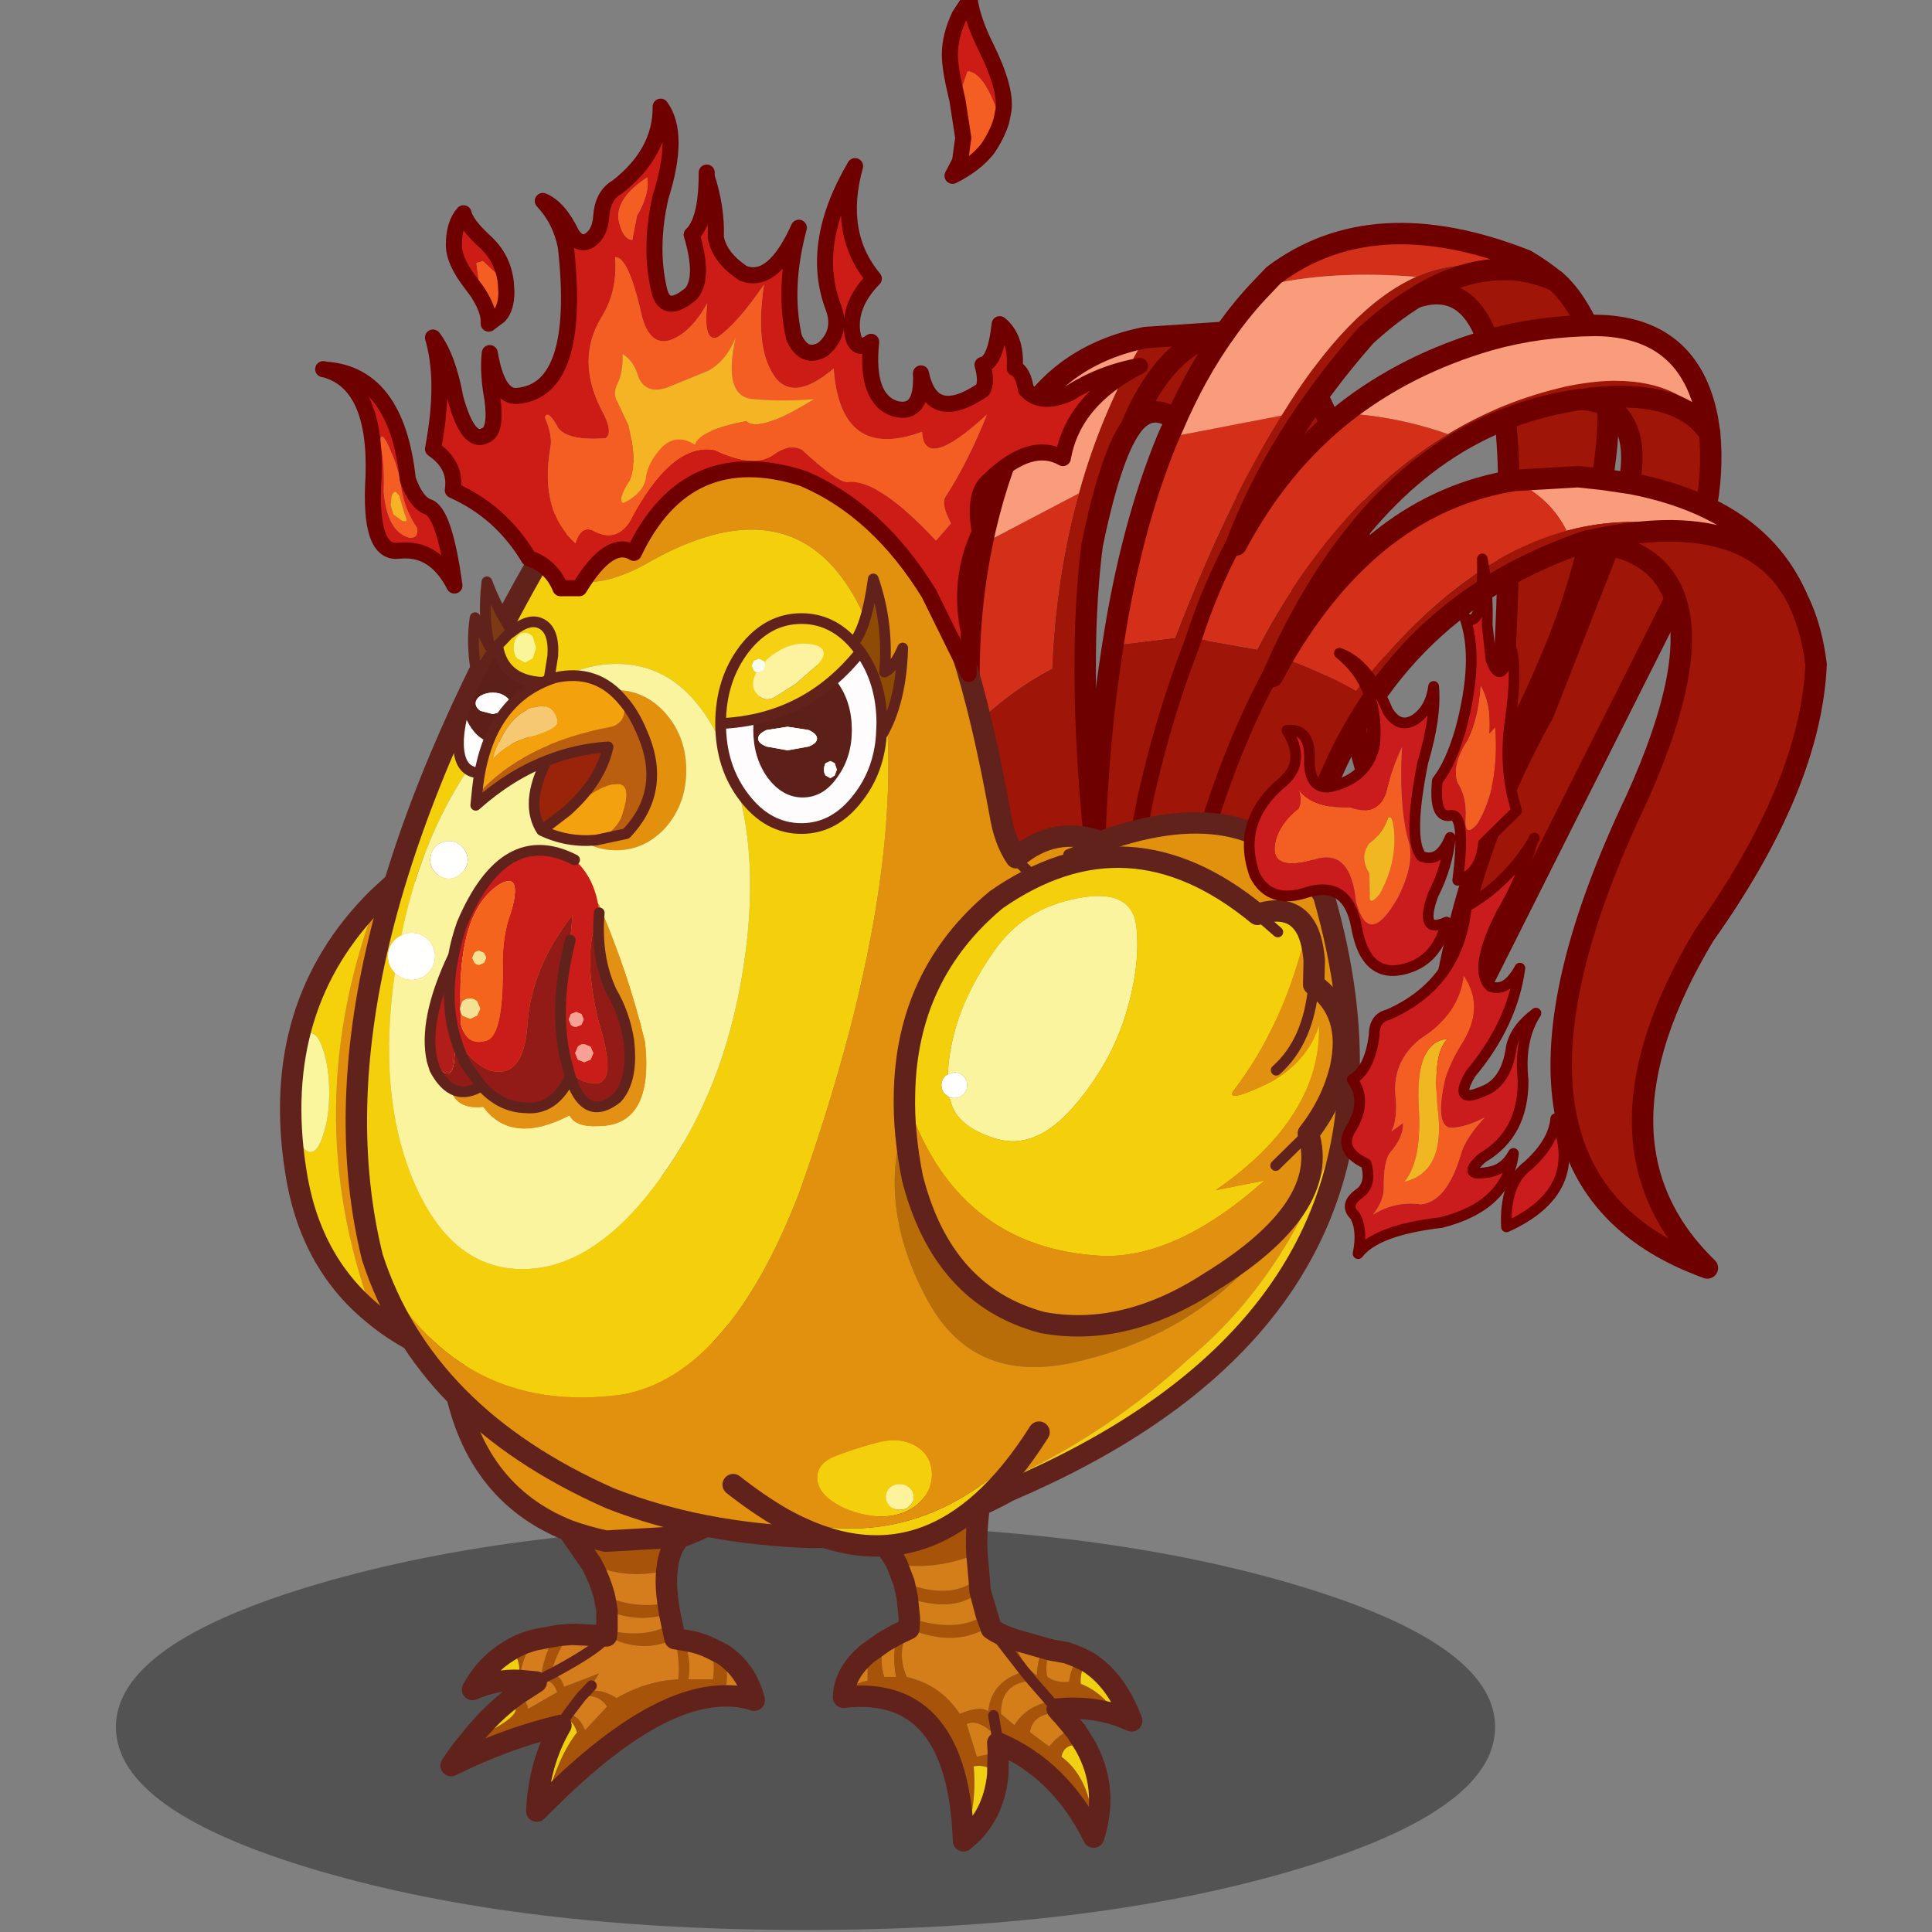 <svg xmlns:ffdec="https://www.free-decompiler.com/flash" xmlns:xlink="http://www.w3.org/1999/xlink" ffdec:objectType="frame" height="90" width="90" xmlns="http://www.w3.org/2000/svg"><rect width="100%" height="100%" fill="#808080" stroke="none"/><use ffdec:characterId="37" height="93.2" transform="translate(0 -3.2)" width="90" xlink:href="#a"/><defs><g id="a" transform="translate(0 3.2)"><use ffdec:characterId="4" height="90" width="90" xlink:href="#b"/><use ffdec:characterId="36" height="175.05" transform="matrix(.532 0 0 .532 5.4 -3.222)" width="153.8" xlink:href="#c"/></g><g id="c" transform="translate(0 6.05)"><use ffdec:characterId="5" height="37.85" transform="matrix(.938 0 0 .938 0 133.5)" width="128.75" xlink:href="#d"/><use ffdec:characterId="6" height="49.1" transform="matrix(.938 0 0 .938 14.362 74.152)" width="37.65" xlink:href="#e"/><use ffdec:characterId="7" height="50.25" transform="matrix(.938 0 0 .938 28.412 112.396)" width="32.65" xlink:href="#f"/><use ffdec:characterId="8" height="48" transform="matrix(.938 0 0 .938 87.912 28.162)" width="25.25" xlink:href="#g"/><use ffdec:characterId="9" height="54.2" transform="matrix(.938 0 0 .938 73.762 28.112)" width="25.95" xlink:href="#h"/><use ffdec:characterId="10" height="49.3" transform="matrix(.938 0 0 .938 112.912 22.662)" width="19.9" xlink:href="#i"/><use ffdec:characterId="11" height="63.05" transform="matrix(.938 0 0 .938 84.762 19.512)" width="45" xlink:href="#j"/><use ffdec:characterId="12" height="65.8" transform="matrix(.938 0 0 .938 114.412 33.812)" width="27.9" xlink:href="#k"/><use ffdec:characterId="13" height="54.35" transform="matrix(.938 0 0 .938 87.962 27.562)" width="56" xlink:href="#l"/><use ffdec:characterId="14" height="70.8" transform="matrix(.938 0 0 .938 125.612 45.562)" width="25.8" xlink:href="#m"/><use ffdec:characterId="15" height="40.1" transform="matrix(.938 0 0 .938 93.812 40.762)" width="57.85" xlink:href="#n"/><use ffdec:characterId="16" height="106.35" transform="matrix(.938 0 0 .938 20.112 35.812)" width="94.7" xlink:href="#o"/><use ffdec:characterId="17" height="24.3" transform="matrix(.938 0 0 .938 52.481 50.231)" width="18" xlink:href="#p"/><use ffdec:characterId="18" height="11.85" transform="matrix(.938 0 0 .938 30 56.531)" width="8.4" xlink:href="#q"/><clipPath id="r" transform="matrix(.938 0 0 .938 30 50.95)"><path d="m1.5 9.35.25-.45q.85-1.7 1.9-2.95.55 3.5 4.75 3.45l-1.05 2.75Q6 15 4.15 16.65q-1.8 1.6-3.05 1-1.2-.6-1.1-3 .15-2.45 1.5-5.3" fill="#fffeff" fill-rule="evenodd"/></clipPath><g clip-path="url(#r)"><use ffdec:characterId="19" height="11.3" transform="matrix(.938 0 0 .938 30.047 54.42)" width="6.7" xlink:href="#s"/></g><use ffdec:characterId="20" height="18.8" transform="matrix(.938 0 0 .938 29.531 50.481)" width="9.8" xlink:href="#t"/><use ffdec:characterId="21" height="16.4" transform="matrix(.938 0 0 .938 31.04 58.7)" width="17.45" xlink:href="#u"/><use ffdec:characterId="22" height="25.05" transform="matrix(.938 0 0 .938 27.031 73.981)" width="19.65" xlink:href="#v"/><use ffdec:characterId="23" height="41.4" transform="matrix(.938 0 0 .938 53.112 123.3)" width="39.2" xlink:href="#w"/><use ffdec:characterId="24" height="45.75" transform="matrix(.938 0 0 .938 68.112 74.112)" width="43" xlink:href="#x"/><use ffdec:characterId="25" height="64.4" transform="matrix(.938 0 0 .938 17.447 -.687)" width="77.75" xlink:href="#y"/><use ffdec:characterId="26" height="65.85" transform="matrix(.938 0 0 .938 98.781 48.481)" width="30.35" xlink:href="#z"/></g><g id="e"><path d="M8.1 2.4 10.7 0q18.5-5.9 23.4 11.85 7.25 37.85-19.35 33.3-4.15-1.55-7.1-4.05Q.6 22.05 8.1 2.4" fill="#e18e0c" fill-rule="evenodd" transform="translate(1 2.45)"/><path d="M8.1 2.4Q.6 22.05 7.65 41.1 1.7 36.2.45 27.65-1.9 12.35 8.1 2.4m-5.05 22q.55-1.6.55-3.9t-.55-3.95q-.5-1.6-1.2-1.6T.6 16.55Q.1 18.2.1 20.5q0 2.3.5 3.9.55 1.65 1.25 1.65t1.2-1.65" fill="#f5d10b" fill-rule="evenodd" transform="translate(1 2.45)"/><path d="M3.05 24.4q-.5 1.65-1.2 1.65T.6 24.4q-.5-1.6-.5-3.9t.5-3.95q.55-1.6 1.25-1.6t1.2 1.6q.55 1.65.55 3.95 0 2.3-.55 3.9" fill="#faf69d" fill-rule="evenodd" transform="translate(1 2.45)"/><path d="M8.65 43.55q2.95 2.5 7.1 4.05 26.6 4.55 19.35-33.3Q30.2-3.45 11.7 2.45l-2.6 2.4Q-.9 14.8 1.45 30.1q1.25 8.55 7.2 13.45z" fill="none" stroke="#61221b" stroke-linecap="round" stroke-linejoin="round" stroke-width="2"/></g><g id="f"><path d="M10.95 14.25Q2.05 10.7.2 0q.2-11.8 20.85-5.7 14.3 4.35 7.25 15.8-3.05 3.55-6.9 4.75l-6.95.4q-1.85-.4-3.5-1" fill="#e18f0f" fill-rule="evenodd" transform="translate(1 8.8)"/><path d="m24.15 25.2 1.2.6q.75 1.95.1 3.9-6.8.1-16.6 9.9 1.15-4.25 2.9-6.5-.4-1.3-1.2-1.15l-.3.5Q5.15 33.65 0 36.2q.8-1.25 1.75-2.35 6.1-2.7 3.5-3.6l.85-.65q.8.15 1.1 1.3l2.7-1.55q-.4-1.25-1.55-1.15v-.05l.5-.25.45-.25-.45.25-.5.25q.45-3.15 1.7-4.1l1.2-.1q-1.15.9-1.95 3.7h.05q.85 0 1.2 1.2l3.25-1.25-.7 1.15-.45.5q1.4-.25 2.8.65 2.75-1.6 5.75-1.75.2-1.55-.3-3.8-3 1.5-6.4-.25l.05-.55q3.65.85 6.05-.6l.3 1.4.9.15q.65 2.15.35 3.65h2.3q.25-1.75-.3-2.95m-18.75.3q1.1-.7 2.5-1.05-1.15 1.1-1.55 3.75.2-2.4-.95-2.7m9.15-3.8-.25-1.35q2.95 1.3 5.95.65l.15 1q-3 .95-5.85-.3m-1.4-4.25-2.2-3.2q1.65.6 3.5 1l6.95-.4q-1.05 1.05-1.25 3.1-3.6.95-7-.5m-.5 11.8-.45.45.45-.45M10.9 31.4l-.35.55.35-.55q1.05.1 1.6 1.5l2.05-2.2q-.7-1.15-2.35-1l-1.3 1.7" fill="#a7530a" fill-rule="evenodd" transform="translate(1 8.8)"/><path d="M25.35 25.8q2.25 1.5 2.95 4.3-1.35-.45-2.85-.4.65-1.95-.1-3.9M6.1 29.6l1.85-1.2-1.6-.15v-.05q.4-2.65 1.55-3.75l2.15-.4q-1.25.95-1.7 4.1v.05l-.4.2.4-.2q1.15-.1 1.55 1.15L7.2 30.9q-.3-1.15-1.1-1.3m5.15-5.65 3.25.15q-.4 1-5.15 3.55 4.75-2.55 5.15-3.55 3.4 1.75 6.4.25.5 2.25.3 3.8-3 .15-5.75 1.75-1.4-.9-2.8-.65l.45-.5.7-1.15-3.25 1.25q-.35-1.2-1.2-1.2H9.3q.8-2.8 1.95-3.7m3.3-.4V21.7q2.85 1.25 5.85.3l.2.95q-2.4 1.45-6.05.6m-.25-3.2q-.4-1.45-1.15-2.9 3.4 1.45 7 .5-.15 1.3.1 3.05-3 .65-5.95-.65m7.5 4.15q1.3.2 2.35.7.55 1.2.3 2.95h-2.3q.3-1.5-.35-3.65m-10.9 6.9 1.3-1.7q1.65-.15 2.35 1l-2.05 2.2q-.55-1.4-1.6-1.5" fill="#d57d1c" fill-rule="evenodd" transform="translate(1 8.8)"/><path d="m8.85 39.6-.85.85q.2-4.45 2.25-8l.3-.5q.8-.15 1.2 1.15-1.75 2.25-2.9 6.5m-7.1-5.75q1.6-2.05 3.5-3.6 2.6.9-3.5 3.6m4.6-5.6q-2.2-.1-4.35.85 1.25-2.3 3.4-3.6 1.15.3.95 2.7v.05" fill="#f0d00c" fill-rule="evenodd" transform="translate(1 8.8)"/><path d="m25.15 34 1.2.6q2.25 1.5 2.95 4.3-1.35-.45-2.85-.4-6.8.1-16.6 9.9l-.85.85q.2-4.45 2.25-8Q6.15 42.45 1 45q.8-1.25 1.75-2.35 1.6-2.05 3.5-3.6l.85-.65 1.85-1.2-1.6-.15q-2.2-.1-4.35.85 1.25-2.3 3.4-3.6 1.1-.7 2.5-1.05l2.15-.4 1.2-.1 3.25.15.05-.55V30.5l-.25-1.35q-.4-1.45-1.15-2.9l-2.2-3.2Q3.05 19.5 1.2 8.8 1.4-3 22.05 3.1q14.3 4.35 7.25 15.8-3.05 3.55-6.9 4.75-1.05 1.05-1.25 3.1-.15 1.3.1 3.05l.15 1 .2.95.3 1.4.9.15q1.3.2 2.35.7m-13.2-10.95q1.65.6 3.5 1l6.95-.4" fill="none" stroke="#61221b" stroke-linecap="round" stroke-linejoin="round" stroke-width="2"/><path d="M8.35 28.15v.05l-.4.2m1.4-.75H9.3l-.45.25-.5.25m3.85 1.55.45-.45.45-.5m-3.75-1.1q4.75-2.55 5.15-3.55m-4.25 8.35.3-.5.35-.55 1.3-1.7" fill="none" stroke="#61221b" stroke-linecap="round" stroke-linejoin="round" transform="translate(1 8.8)"/></g><g id="g"><path d="M0 8.9Q3.35.85 8.85 0q14.1-.9 14.4 46Q16.75 17.65 4.4 8.3q-2.55-2-4.4.6" fill="#9f1508" fill-rule="evenodd" transform="translate(1 1)"/><path d="M1 9.9Q4.35 1.85 9.85 1q14.1-.9 14.4 46Q17.75 18.65 5.4 9.3q-2.55-2-4.4.6z" fill="none" stroke="#6f0000" stroke-linecap="round" stroke-linejoin="round" stroke-width="2"/></g><g id="h"><path d="M10.25 15.1Q12.4 7.3 16.45.55l7.5-.5q-5.5.85-8.85 8.9-1.9 2.7-3.6 10.95-.6 4.65-.65 10.15-.1 7.95.9 17.7l.45 4.15-9.8.3Q.6 44.3.15 37.1q3.65-3.6 7.6-5.65.35-8.65 2.5-16.35" fill="#9f1508" fill-rule="evenodd" transform="translate(1 1)"/><path d="M16.45.55Q12.4 7.3 10.25 15.1L1.2 19.85q1.2-5.95 3.6-11.2 3.75-6.5 11.65-8.1" fill="#f99c7b" fill-rule="evenodd" transform="translate(1 1)"/><path d="M10.25 15.1q-2.15 7.7-2.5 16.35Q3.8 33.5.15 37.1q-.6-9.25 1.05-17.25l9.05-4.75" fill="#d42f19" fill-rule="evenodd" transform="translate(1 1)"/><path d="M1.15 38.1q.45 7.2 2.25 15.1l9.8-.3m-.45-4.15q-1-9.75-.9-17.7.05-5.5.65-10.15 1.7-8.25 3.6-10.95 3.35-8.05 8.85-8.9l-7.5.5q-7.9 1.6-11.65 8.1-2.4 5.25-3.6 11.2-1.65 8-1.05 17.25" fill="none" stroke="#6f0000" stroke-linecap="round" stroke-linejoin="round" stroke-width="2"/></g><g id="i"><path d="M13 1.05q2.15 1.8 3.95 6.4 1.75 4.55.35 12.6t-4 14.6q-2.6 6.5-6.05 12.65 1.45-10.95 1.4-27 0-8.1-1.95-13.65Q4.75 1.05 0 2.6 4.1.05 8 0q2.55-.05 5 1.05" fill="#9f1508" fill-rule="evenodd" transform="translate(1 1)"/><path d="M14 2.05Q11.55.95 9 1q-3.9.05-8 2.6 4.75-1.55 6.7 4.05Q9.65 13.2 9.65 21.3q.05 16.05-1.4 27 3.45-6.15 6.05-12.65 2.6-6.55 4-14.6t-.35-12.6q-1.8-4.6-3.95-6.4z" fill="none" stroke="#6f0000" stroke-linecap="round" stroke-linejoin="round" stroke-width="2"/></g><g id="j"><path d="M38 3.35q-3.9.05-8 2.6-2.3 1.4-4.7 3.6-8.35 9.5-12.1 19.55-2.15 4-3.7 8.75l-.3.85Q6.75 45 5 52.7l-1.6 8.25-2.95.1L0 56.9q.35-10.05 1.7-18.45l5.8-.7q4.9-12.7 9.95-20.75Q23.65 6.9 30 4.05q3.95-1.75 8-.7" fill="#9f1508" fill-rule="evenodd" transform="translate(1 1)"/><path d="M38 3.35q-4.05-1.05-8 .7-8-.65-14.25.85l.95-1q9.3-7 23.55-1.4 1.45.85 2.75 1.9-2.45-1.1-5-1.05M17.45 17Q12.4 25.05 7.5 37.75l-5.8.7q1.7-11.1 5.15-19.4L17.45 17" fill="#d42f19" fill-rule="evenodd" transform="translate(1 1)"/><path d="M30 4.05Q23.65 6.9 17.45 17l-10.6 2.05.45-1q2.1-4.95 4.9-8.85 1.65-2.35 3.55-4.3Q22 3.4 30 4.05" fill="#f99c7b" fill-rule="evenodd" transform="translate(1 1)"/><path d="m1.45 62.05 2.95-.1L6 53.7q1.75-7.7 4.2-14l.3-.85q1.55-4.75 3.7-8.75 3.75-10.05 12.1-19.55 2.4-2.2 4.7-3.6 4.1-2.55 8-2.6 2.55-.05 5 1.05-1.3-1.05-2.75-1.9Q27-2.1 17.7 4.9l-.95 1q-1.9 1.95-3.55 4.3-2.8 3.9-4.9 8.85l-.45 1q-3.45 8.3-5.15 19.4Q1.35 47.85 1 57.9" fill="none" stroke="#6f0000" stroke-linecap="round" stroke-linejoin="round" stroke-width="2"/></g><g id="k"><path d="m14.05.25.65-.1q8.35-.9 11.1 3.25.7 7.35-3.2 15.45L0 63.8q.75-8.35 2.85-16 2.65-9.75 7.45-18.3L17 12.4q3.4-8.8-.7-11.55-.95-.45-2.25-.6" fill="#9f1508" fill-rule="evenodd" transform="translate(1 1)"/><path d="m15.05 1.25.65-.1q8.35-.9 11.1 3.25.7 7.35-3.2 15.45L1 64.8q.75-8.35 2.85-16 2.65-9.75 7.45-18.3L18 13.4q3.4-8.8-.7-11.55-.95-.45-2.25-.6z" fill="none" stroke="#6f0000" stroke-linecap="round" stroke-linejoin="round" stroke-width="2"/></g><g id="l"><path d="M29.55 10.15q5.1-3.1 11.05-4.45 9.1-1.9 13.2 3.05l.2 1.3Q51.25 5.9 42.9 6.8l-.65.1H42q-3.55.5-6.8 1.75-13.1 5-21.2 22.3l-.8 1.8q-3 5.55-5.35 12.7l-1.6 6.7-6.25.2 1.6-8.25q1.75-7.7 4.2-14l.3-.85 5.65 1q7.2-13.75 17.8-20.1" fill="#9f1508" fill-rule="evenodd" transform="translate(1 1)"/><path d="M53.8 8.75Q49.7 3.8 40.6 5.7q-5.95 1.35-11.05 4.45-4.65-1.65-9.7-1.95 5.85-4.6 13.6-6.85Q38.1.05 43.35 0q8.8.1 10.45 8.75" fill="#f99c7b" fill-rule="evenodd" transform="translate(1 1)"/><path d="M19.85 8.2q5.05.3 9.7 1.95-10.6 6.35-17.8 20.1l-5.65-1q1.55-4.75 3.7-8.75 3.95-7.45 10.05-12.3" fill="#d42f19" fill-rule="evenodd" transform="translate(1 1)"/><path d="M54.8 9.75Q53.15 1.1 44.35 1q-5.25.05-9.9 1.35Q26.7 4.6 20.85 9.2q-6.1 4.85-10.05 12.3M1 53.35l6.25-.2 1.6-6.7q2.35-7.15 5.35-12.7l.8-1.8q8.1-17.3 21.2-22.3Q39.45 8.4 43 7.9h.25l.65-.1q8.35-.9 11.1 3.25l-.2-1.3" fill="none" stroke="#6f0000" stroke-linecap="round" stroke-linejoin="round" stroke-width="2"/><path d="m6.1 29.25-.3.85q-2.45 6.3-4.2 14L0 52.35m6.1-23.1q1.55-4.75 3.7-8.75" fill="none" stroke="#6f0000" stroke-linecap="round" stroke-linejoin="round" transform="translate(1 1)"/></g><g id="m"><path d="M16.55 1.15q3.55 1.5 5.4 4.95l.4.85q1.05 2.35 1.45 5.5-.5 11.3-10.45 25.3-11.65 19.45.3 31.05Q-9.8 60.35 7.05 25q5.7-12.65 3.6-18.65-1.2-3.5-5-4.75L2.75 1V.9Q10.4-.8 15.3.7l1.25.45" fill="#9f1508" fill-rule="evenodd" transform="translate(1 1)"/><path d="M17.55 2.15q3.55 1.5 5.4 4.95l.4.85q1.05 2.35 1.45 5.5-.5 11.3-10.45 25.3-11.65 19.45.3 31.05Q-8.8 61.35 8.05 26q5.7-12.65 3.6-18.65-1.2-3.5-5-4.75L3.75 2v-.1Q11.4.2 16.3 1.7" fill="none" stroke="#6f0000" stroke-linecap="round" stroke-linejoin="round" stroke-width="2"/></g><g id="n"><path d="m29.5.4 6-.35 2.3.25 2.7.4q4.1.8 7.25 2.35 5.7 2.8 8.1 8.15-1.85-3.45-5.4-4.95L49.2 5.8q-7.6-2.65-14.8-.7-1.45-3-4.9-4.7" fill="#f99c7b" fill-rule="evenodd" transform="translate(1 1)"/><path d="M49.2 5.8q-4.9-1.5-12.55.2l-.35.05Q32.65 7.3 29.45 9q-8.1 4.35-13.2 11.9-4.8 7.05-7 16.9L0 38.1l1.6-6.7q2.35-7.15 5.35-12.7l.95-1.75q3.35 1.15 6.85 3.1Q24.15 7.9 34.4 5.1q7.2-1.95 14.8.7" fill="#9f1508" fill-rule="evenodd" transform="translate(1 1)"/><path d="M7.9 16.95Q16.35 2.5 29.5.4q3.45 1.7 4.9 4.7-10.25 2.8-19.65 14.95-3.5-1.95-6.85-3.1" fill="#d42f19" fill-rule="evenodd" transform="translate(1 1)"/><path d="m30.5 1.4 6-.35 2.3.25 2.7.4q4.1.8 7.25 2.35 5.7 2.8 8.1 8.15-1.85-3.45-5.4-4.95L50.2 6.8q-4.9-1.5-12.55.2l-.35.05Q33.65 8.3 30.45 10q-8.1 4.35-13.2 11.9-4.8 7.05-7 16.9L1 39.1m6.95-19.4.95-1.75Q17.35 3.5 30.5 1.4" fill="none" stroke="#6f0000" stroke-linecap="round" stroke-linejoin="round" stroke-width="2"/><path d="m0 38.1 1.6-6.7q2.35-7.15 5.35-12.7" fill="none" stroke="#6f0000" stroke-linecap="round" stroke-linejoin="round" transform="translate(1 1)"/></g><g id="o"><path d="M24.25 25.25q2.7 0 4.65 2.2 1.9 2.2 1.9 5.3 0 3.1-1.9 5.3-1.95 2.15-4.65 2.15t-4.65-2.15q-1.95-2.2-1.95-5.3 0-3.1 1.95-5.3 1.95-2.2 4.65-2.2" fill="#e3900c" fill-rule="evenodd" transform="translate(1 1)"/><path d="M17.05 13.1q3.7 4.1 10.55.05 15.45-8.55 21 8.25 4.05 18.95-7.25 50.75Q34.8 89.15 24.9 91 9.15 93.2 1.5 78.2q-6.55-26.45 15.55-65.1M3.6 51.65Q1.95 62.95 5.3 71q3.5 8.3 10.2 8.3 6.7 0 12.75-8.3 6.1-8.25 7.9-19.95 1.8-11.7-1.7-19.95Q31 22.8 24.3 22.8t-12.8 8.3q-5.3 7.2-7.3 17.05-.35.15-.6.4-.65.65-.65 1.55t.65 1.55" fill="#f4d00c" fill-rule="evenodd" transform="translate(1 1)"/><path d="M61.6 40.9q2.65 3.9 9.5 2.5-6.85 1.4-9.5-2.5 3.55-3.05 7.9-1.5 14.5-5.2 20.8 5 2.95 10.2 2.25 18.9-4.25 15.5-14.8 24.35Q63 101.2 42.5 104.35q-10.4-.35-18.8-3.65Q6.3 93 1.5 78.2q7.65 15 23.4 12.8 9.9-1.85 16.45-18.85 11.3-31.8 7.25-50.75-5.55-16.8-21-8.25-6.85 4.05-10.55-.05l1.65-2.9q15.5-21.4 33.6 2.2 4.55 6.35 7.8 24.4.4 2.5 1.5 4.1m4.9-.3 3-1.2-3 1.2m2.45 8.1q-7.05 1.8-11.9 6.65-4.9 4.8-6.4 12.05-1.5 7.25 2.75 14.95 4.25 7.65 13.4 5.7 9.15-2 15.2-7.7 6.05-5.7 6.65-14.25.55-8.6-6.05-13.9-6.6-5.3-13.65-3.5" fill="#e2910e" fill-rule="evenodd" transform="translate(1 1)"/><path d="M4.2 48.15q2-9.85 7.3-17.05 6.1-8.3 12.8-8.3 6.7 0 10.15 8.3 3.5 8.25 1.7 19.95T28.25 71q-6.05 8.3-12.75 8.3T5.3 71q-3.35-8.05-1.7-19.35.65.65 1.55.65t1.55-.65q.65-.65.65-1.55t-.65-1.55q-.65-.65-1.55-.65-.55 0-.95.25m20.05-22.9q-2.7 0-4.65 2.2-1.95 2.2-1.95 5.3 0 3.1 1.95 5.3 1.95 2.15 4.65 2.15t4.65-2.15q1.9-2.2 1.9-5.3 0-3.1-1.9-5.3-1.95-2.2-4.65-2.2m-14.4 14.6q-.5-.5-1.2-.5t-1.25.5q-.5.55-.5 1.25t.5 1.2q.55.55 1.25.55t1.2-.55q.55-.5.55-1.2t-.55-1.25m17.1 18.25q-1.55-6.45-4.3-12.8-8.1-9.5-13.9 16.95.45 2.2 3.1 1.9 2.65 3.6 8.05.8.55 1.1 2.65 1 5.25 0 4.4-7.85" fill="#faf49e" fill-rule="evenodd" transform="translate(1 1)"/><path d="M26.95 58.1q.85 7.85-4.4 7.85-2.1.1-2.65-1-5.4 2.8-8.05-.8-2.65.3-3.1-1.9 5.8-26.45 13.9-16.95 2.75 6.35 4.3 12.8" fill="#e39114" fill-rule="evenodd" transform="translate(1 1)"/><path d="M3.6 51.65q-.65-.65-.65-1.55t.65-1.55q.25-.25.6-.4.4-.25.95-.25.9 0 1.55.65t.65 1.55q0 .9-.65 1.55t-1.55.65q-.9 0-1.55-.65m6.25-11.8q.55.55.55 1.25t-.55 1.2q-.5.55-1.2.55T7.4 42.3q-.5-.5-.5-1.2t.5-1.25q.55-.5 1.25-.5t1.2.5" fill="#fffffd" fill-rule="evenodd" transform="translate(1 1)"/><path d="M42.5 104.35q20.5-3.15 35.25-16.7Q88.3 78.8 92.55 63.3q-1.9 24-31.65 36.7-7.6 4.3-18.4 4.35" fill="#f5cf12" fill-rule="evenodd" transform="translate(1 1)"/><path d="M68.95 48.7Q76 46.9 82.6 52.2q6.6 5.3 6.05 13.9-.6 8.55-6.65 14.25-6.05 5.7-15.2 7.7-9.15 1.95-13.4-5.7-4.25-7.7-2.75-14.95 1.5-7.25 6.4-12.05 4.85-4.85 11.9-6.65" fill="#b86d08" fill-rule="evenodd" transform="translate(1 1)"/><path d="M62.6 41.9q-1.1-1.6-1.5-4.1-3.25-18.05-7.8-24.4-18.1-23.6-33.6-2.2l-1.65 2.9Q-4.05 52.75 2.5 79.2 7.3 94 24.7 101.7q8.4 3.3 18.8 3.65 10.8-.05 18.4-4.35 29.75-12.7 31.65-36.7.7-8.7-2.25-18.9-6.3-10.2-20.8-5-4.35-1.55-7.9 1.5" fill="none" stroke="#61221b" stroke-linecap="round" stroke-linejoin="round" stroke-width="2"/><path d="M71.1 43.4q-6.85 1.4-9.5-2.5m7.9-1.5-3 1.2" fill="none" stroke="#61221b" stroke-linecap="round" stroke-linejoin="round" transform="translate(1 1)"/></g><g id="p"><path d="M15 14.65q-.25 3.3-2.15 5.75-2.2 2.9-5.3 2.9-3.15 0-5.35-2.9Q0 17.55 0 13.5q8-.35 13.05-6.7 2 2.8 2 6.7L15 14.65" fill="#fefcfd" fill-rule="evenodd" transform="translate(.5 .5)"/><path d="M12.25 14.1q0 2.55-1.35 4.4-1.3 1.9-3.25 1.9-1.9 0-3.3-1.9-1.3-1.85-1.3-4.4 0-2.6 1.3-4.45 1.4-1.85 3.3-1.85 1.95 0 3.25 1.85 1.35 1.85 1.35 4.45M8.2 15.65q.8-.3.8-.75t-.8-.8l-1.95-.3-1.95.3q-.8.35-.8.8 0 .45.8.75l1.95.35 1.95-.35M10.25 17l-.45.2q-.15.25-.15.6t.15.55l.45.25.4-.25.2-.55-.2-.6-.4-.2" fill="#5c2018" fill-rule="evenodd" transform="translate(.5 .5)"/><path d="m10.25 17 .4.2.2.6-.2.55-.4.25-.45-.25q-.15-.2-.15-.55 0-.35.15-.6l.45-.2M8.2 15.65 6.25 16l-1.95-.35q-.8-.3-.8-.75t.8-.8l1.95-.3 1.95.3q.8.35.8.8 0 .45-.8.75" fill="#fffefc" fill-rule="evenodd" transform="translate(.5 .5)"/><path d="m13.05 6.8-.2-.25L12.4 6q1.25-1.55 1.85-6 1.45 4.2 1.05 8.7.95-.5 1.7-2.25-.15 5.1-2 8.2l.05-1.15q0-3.9-2-6.7" fill="#8e4b05" fill-rule="evenodd" transform="translate(.5 .5)"/><path d="m12.4 6 .45.55.2.25Q8 13.15 0 13.5q0-4.05 2.2-6.95Q4.4 3.7 7.55 3.7q2.8 0 4.85 2.3M4.1 7.75l-.1-.1-.45-.2-.45.2-.2.45.2.45.25.2-.05.05q-.6 1.2.1 1.95.65.75 1.55.35L7 9.8l2-1.75q.85-.9.55-1.4-.3-.55-1.6-.6-1.3-.1-2.65.75-.7.4-1.2.95" fill="#f6d013" fill-rule="evenodd" transform="translate(.5 .5)"/><path d="m3.35 8.75-.25-.2-.2-.45.2-.45.45-.2.45.2.1.1.1.35-.2.45-.45.2h-.2" fill="#f7fdef" fill-rule="evenodd" transform="translate(.5 .5)"/><path d="M4.1 7.75q.5-.55 1.2-.95 1.35-.85 2.65-.75 1.3.05 1.6.6.3.5-.55 1.4L7 9.8l-2.05 1.3q-.9.4-1.55-.35-.7-.75-.1-1.95l.05-.05h.2l.45-.2.2-.45-.1-.35" fill="#fdf39e" fill-rule="evenodd" transform="translate(.5 .5)"/><path d="m12.4 6 .45.55.2.25q2 2.8 2 6.7L15 14.65q1.85-3.1 2-8.2-.75 1.75-1.7 2.25.4-4.5-1.05-8.7-.6 4.45-1.85 6-2.05-2.3-4.85-2.3-3.15 0-5.35 2.85Q0 9.45 0 13.5q8-.35 13.05-6.7M15 14.65q-.25 3.3-2.15 5.75-2.2 2.9-5.3 2.9-3.15 0-5.35-2.9Q0 17.55 0 13.5" fill="none" stroke="#61221b" stroke-linecap="round" stroke-linejoin="round" transform="translate(.5 .5)"/></g><g id="s" fill-rule="evenodd"><path d="M3.4 15Q2 15 1 13.35q-.95-1.65-.95-4t.95-4Q2 3.7 3.4 3.7t2.35 1.65q1 1.65 1 4t-1 4Q4.8 15 3.4 15m.9-2.95q.5-.3.5-.7 0-.4-.5-.7-.45-.3-1.1-.3-.65 0-1.15.3-.45.3-.45.7 0 .4.45.7l1.15.3 1.1-.3" fill="#5c2018" transform="translate(-.05 -3.7)"/><path d="m4.3 12.05-1.1.3-1.15-.3q-.45-.3-.45-.7 0-.4.45-.7.5-.3 1.15-.3.65 0 1.1.3.5.3.5.7 0 .4-.5.7" fill="#fffefc" transform="translate(-.05 -3.7)"/></g><g id="t"><path d="M6.2 4.75q.45 0 .75.4l.3 1-.3 1-.75.4-.75-.4q-.3-.4-.3-1t.3-1q.3-.4.75-.4" fill="#faf599" fill-rule="evenodd" transform="translate(.5 .5)"/><path d="M6.2 4.75q-.45 0-.75.4t-.3 1q0 .6.3 1l.75.4.75-.4.3-1-.3-1q-.3-.4-.75-.4m-2.55 1.2 1-1.05.35-.25q1.6-1.3 2.7-.75 1.25.6 1.1 3l-.4 2.5q-4.2.05-4.75-3.45" fill="#f3d10e" fill-rule="evenodd" transform="translate(.5 .5)"/><path d="M3.65 5.95Q2.6 7.2 1.75 8.9q-.6-2.95-.2-5.55l1.35 2.7Q2.25 3.4 2.65 0 3.55 2.4 5 4.65l-.35.25-1 1.05" fill="#7b3a14" fill-rule="evenodd" transform="translate(.5 .5)"/><path d="M5 4.65Q3.55 2.4 2.65 0q-.4 3.4.25 6.05l-1.35-2.7q-.4 2.6.2 5.55.85-1.7 1.9-2.95l1-1.05.35-.25q1.6-1.3 2.7-.75 1.25.6 1.1 3l-.4 2.5-1.05 2.75Q6 15 4.15 16.65q-1.8 1.6-3.05 1-1.2-.6-1.1-3 .15-2.45 1.5-5.3l.25-.45m1.9-2.95Q4.2 9.45 8.4 9.4" fill="none" stroke="#61221b" stroke-linecap="round" stroke-linejoin="round" transform="translate(.5 .5)"/></g><g id="u"><path d="M24.95 26.3q.4 1.85-1.05 2.35-8.35 1.55-12.65 6.4.75-8.8 7.25-10.95 3.95-.9 6.45 2.2m-6.2 1.8q-.4-1.7-2.15-1.25-2.55.7-3.8 4.7 1.3-1.4 3.75-2.05 2.35-.7 2.2-1.4" fill="#f3a10d" fill-rule="evenodd" transform="translate(-10.65 -23.4)"/><path d="M18.75 28.1q.15.7-2.2 1.4-2.45.65-3.75 2.05 1.25-4 3.8-4.7 1.75-.45 2.15 1.25" fill="#f6c872" fill-rule="evenodd" transform="translate(-10.65 -23.4)"/><path d="M11.25 35.05q4.3-4.85 12.65-6.4 1.45-.5 1.05-2.35.95 1.1 1.65 2.75 2.5 5.5-1.4 9.6l-2.8.6q1.6-.65 2.3-2.05 1.2-3.4-.5-3.15-1.25-.05-4.55 2.5 3.15-2.8 3.85-6-3 .2-5.75 1.3-3.45 1.35-6.6 4.15l.1-.95" fill="#ba5f10" fill-rule="evenodd" transform="translate(-10.65 -23.4)"/><path d="M19.65 36.55q3.3-2.55 4.55-2.5 1.7-.25.5 3.15-.7 1.4-2.3 2.05-2.7.25-5.1-.9l2.35-1.8" fill="#f3a10f" fill-rule="evenodd" transform="translate(-10.65 -23.4)"/><path d="M17.75 31.85q2.75-1.1 5.75-1.3-.7 3.2-3.85 6l-2.35 1.8q-1.6-2.5.45-6.5" fill="#9a240a" fill-rule="evenodd" transform="translate(-10.65 -23.4)"/><path d="m11.25 35.05-.1.95q3.15-2.8 6.6-4.15 2.75-1.1 5.75-1.3-.7 3.2-3.85 6l-2.35 1.8q2.4 1.15 5.1.9l2.8-.6q3.9-4.1 1.4-9.6-.7-1.65-1.65-2.75-2.5-3.1-6.45-2.2-6.5 2.15-7.25 10.95m6.5-3.2q-2.05 4-.45 6.5" fill="none" stroke="#61221b" stroke-linecap="round" stroke-linejoin="round" transform="translate(-10.65 -23.4)"/></g><g id="v"><path d="M2.2 9.85q.25-1.45.8-3Q6.95-2.45 13.5.9q2 1.8 2.3 4.95-1.7 3.8 0 10.35 1.55 5.1-.05 5.55-1.9.15-2.9-1.5-1.45-5.15.25-11.85l.2-2.35Q9.45 11 9.1 16.25q-.35 5.2-3.55 4.3-2.2-.95-3.35-3.65-.8-3.3 0-7.05m.65 5.25.05 1.2q.55 2 2.3 1.5 1.6-.3 1.6-6.55-.1-3.2.75-5.4 1.15-4-1.15-2.6-3.8 2.55-3.55 11.3l-.05.25.05.3m10.95 3.25-.25.6.25.6.6.25.6-.25.25-.6-.25-.6-.6-.25q-.35 0-.6.25m-.15-3.25-.5.2-.2.5.2.5q.2.2.5.2l.5-.2.2-.5-.2-.5-.5-.2" fill="#ca1d19" fill-rule="evenodd" transform="translate(.5 .5)"/><path d="m2.85 15.1.2.35.7.3.65-.3.3-.65-.3-.7q-.25-.25-.65-.25t-.7.25l-.2.45Q2.6 5.8 6.4 3.25q2.3-1.4 1.15 2.6-.85 2.2-.75 5.4 0 6.25-1.6 6.55-1.75.5-2.3-1.5l-.05-1.2m1.3-5.5-.2.45.2.45q.2.2.45.2l.45-.2.2-.45-.2-.45-.45-.2q-.25 0-.45.2" fill="#f4641d" fill-rule="evenodd" transform="translate(.5 .5)"/><path d="M2.2 16.9q1.15 2.7 3.35 3.65 3.2.9 3.55-4.3.35-5.25 4.2-10.2l-.2 2.35q-1.7 6.7-.25 11.85 1 1.65 2.9 1.5 1.6-.45.05-5.55-1.7-6.55 0-10.35-.35 4.15 1.15 7.35 1.2 2.05 1.6 4.5.45 3.75-1.1 5.45-2.6 2.05-4-1.05l-.35-.95q-1.5 3.15-4.15 2.9Q6.6 24 4.8 22 2.15 23.65.45 20.45l-.25-.8q2.45 3.25 2.05-2.3l-.05-.45q.45 1.75 1.15 3.1l1.45 2-1.45-2q-.7-1.35-1.15-3.1m10.9 4.25-.25-.9.25.9" fill="#921b17" fill-rule="evenodd" transform="translate(.5 .5)"/><path d="M2.2 9.85q-.8 3.75 0 7.05l.05.45q.4 5.55-2.05 2.3-.85-3.8 2-9.8" fill="#b11d19" fill-rule="evenodd" transform="translate(.5 .5)"/><path d="M4.15 9.6q.2-.2.45-.2l.45.2.2.45-.2.45-.45.2q-.25 0-.45-.2l-.2-.45.2-.45m-1.3 4.95.2-.45q.3-.25.7-.25.4 0 .65.25l.3.7-.3.65-.65.3-.7-.3-.2-.35v-.55" fill="#f4e194" fill-rule="evenodd" transform="translate(.5 .5)"/><path d="m13.65 15.1.5.2.2.5-.2.5-.5.2q-.3 0-.5-.2l-.2-.5.2-.5.5-.2m.15 3.25q.25-.25.6-.25l.6.25.25.6-.25.6-.6.25-.6-.25-.25-.6.25-.6" fill="#f7a096" fill-rule="evenodd" transform="translate(.5 .5)"/><path d="M13.5.9Q6.95-2.45 3 6.85q-.55 1.55-.8 3-.8 3.75 0 7.05.45 1.75 1.15 3.1l1.45 2Q2.15 23.65.45 20.45l-.25-.8q-.85-3.8 2-9.8M13.1 8.4q-1.7 6.7-.25 11.85l.25.9q-1.5 3.15-4.15 2.9Q6.6 24 4.8 22m11-16.15q-.35 4.15 1.15 7.35 1.2 2.05 1.6 4.5.45 3.75-1.1 5.45-2.6 2.05-4-1.05l-.35-.95" fill="none" stroke="#61221b" stroke-linecap="round" stroke-linejoin="round" transform="translate(.5 .5)"/></g><g id="w"><path d="M15.3 14.6q-.9-1.75-2.4-3.25L23.35 7.1q-.75 3.45-.6 6.5-3.7 1.55-7.45 1m7.65 1.2.1 1.3q-2.35 2.1-6.8.6l-.3-1.4q4.55 1.75 7-.5m1.15 4.8q.75.55 2.1 1 .65 2.4 2.15 3.35.05-1.55.65-2.55l.75.2q-.7.95-.45 2.45.8.65 2.05.5.2-1.35.85-2.3l.9.45q-.75.7-.65 2.05 1.9.7 3.5 2.95-2.65-.9-5.7-.6l.3.35q-2.55-.05-2.85 1.8l1.8 1.35q1.25-1.6 2.5-1.45l.85 1.35q-1.95-.35-2.2 1.05 2.95 2.2 3 7.5-3.1-6.3-8.95-8.8l-.05-.5q-1.7-1.8-2.85-1.25l.95 3.05 2-.45-.05 2.15q-.95-1.05-2.25-.8.35 3.65-.95 6.95Q21 25.75 10.3 27q.85-1.35 2.25-1.55V22.9l1.55-1.1q-.5 1.65 0 3.3h1.1q-.4-2.1.15-4l1.05-.5.05-1q4.65 1.5 7.15-.4l.4 1.1q-3.15 2.15-7.6.3-1.2 2.2-.2 4.5 3.2.75 4.95 3.45 1.9-.8 2.65-.25.35-2.9 3.4-3.7l-3.1-4m3.8 4.85-.7-.85.7.85q-2.95.2-2.9 3.1l1.25 1.05q1.15-1.8 3.35-2.2l-1.7-1.95m2.35 2.65-.65-.7.65.7m-5.95.6.35 2.05-.35-2.05" fill="#a7530a" fill-rule="evenodd" transform="translate(1)"/><path d="M33.1 23.7q2.65 1.65 4.1 5.5l-1.25-.5q-1.6-2.25-3.5-2.95-.1-1.35.65-2.05m-.25 7.8q2.25 4 .8 8.55-.05-5.3-3-7.5.25-1.4 2.2-1.05m-8.15 2.75q-.4 3.95-3.2 6.15 1.3-3.3.95-6.95 1.3-.25 2.25.8" fill="#f1d013" fill-rule="evenodd" transform="translate(1)"/><path d="M15.3 14.6q3.75.55 7.45-1l.2 2.2q-2.45 2.25-7 .5l-.65-1.7m10.9 7 2.8.8q-.6 1-.65 2.55-1.5-.95-2.15-3.35m3.55 1 1.4.25 1.05.4q-.65.95-.85 2.3-1.25.15-2.05-.5-.25-1.5.45-2.45m.8 5.85.2.2 1.25 1.5q-1.25-.15-2.5 1.45l-1.8-1.35q.3-1.85 2.85-1.8m-5.85 2.8.05.85-2 .45-.95-3.05q1.15-.55 2.85 1.25l.05.5M10.3 27q.05-2.25 2.25-4.1v2.55q-1.4.2-2.25 1.55m3.8-5.2 1.25-.7q-.55 1.9-.15 4h-1.1q-.5-1.65 0-3.3m2.35-2.2-.2-1.9q4.45 1.5 6.8-.6l.55 2.1q-2.5 1.9-7.15.4m10.75 5q-3.05.8-3.4 3.7-.75-.55-2.65.25-1.75-2.7-4.95-3.45-1-2.3.2-4.5 4.45 1.85 7.6-.3l.1.3 3.1 4m.7.85 1.7 1.95q-2.2.4-3.35 2.2L25 28.55q-.05-2.9 2.9-3.1" fill="#d47e19" fill-rule="evenodd" transform="translate(1)"/><path d="M23.75 13.6q-.15-3.05.6-6.5L13.9 11.35q1.5 1.5 2.4 3.25l.65 1.7.3 1.4.2 1.9-.05 1-1.05.5-1.25.7-1.55 1.1q-2.2 1.85-2.25 4.1Q22 25.75 22.5 40.4q2.8-2.2 3.2-6.15l.05-2.15-.05-.85q5.85 2.5 8.95 8.8 1.45-4.55-.8-8.55L33 30.15l-1.25-1.5-.2-.2-.3-.35q3.05-.3 5.7.6l1.25.5q-1.45-3.85-4.1-5.5l-.9-.45-1.05-.4-1.4-.25-.75-.2-2.8-.8q-1.35-.45-2.1-1l-.1-.3-.4-1.1-.55-2.1 1.05 3.5m-1.35-7 .2 2.2.1 1.3" fill="none" stroke="#61221b" stroke-linecap="round" stroke-linejoin="round" stroke-width="2"/><path d="m27.2 24.6-3.1-4m3.1 4 .7.85 1.7 1.95.65.7m-5.6 2.65.05.5m-.05-.5-.35-2.05" fill="none" stroke="#61221b" stroke-linecap="round" stroke-linejoin="round" transform="translate(1)"/><path d="M16.45 7.45q-.35-.35-.9-.35t-.95.35q-.35.35-.35.85t.35.85q.4.35.95.35.55 0 .9-.35.4-.35.4-.85t-.4-.85M9.5 4.5q1.65-.65 3.85-1.25t3.7.3q1.5.9 1.5 2.7Q18.5 8 17 9.15q-1.5 1.1-3.65.95-2.15-.2-3.8-1.2-1.7-1.05-1.7-2.4 0-1.35 1.65-2m-4.9 5.8q13.45 3.85 23.95-8.05-10 15.85-23.95 8.05" fill="#f4d00c" fill-rule="evenodd" transform="translate(1)"/><path d="M9.5 4.5q-1.65.65-1.65 2t1.7 2.4q1.65 1 3.8 1.2 2.15.15 3.65-.95 1.5-1.15 1.55-2.9 0-1.8-1.5-2.7-1.5-.9-3.7-.3-2.2.6-3.85 1.25m-4.9 5.8Q2.35 9 0 7.15L7.45 0l21.1 2.25Q18.05 14.15 4.6 10.3" fill="#e2910e" fill-rule="evenodd" transform="translate(1)"/><path d="M16.45 7.45q.4.35.4.85t-.4.85q-.35.35-.9.35t-.95-.35q-.35-.35-.35-.85t.35-.85q.4-.35.95-.35.55 0 .9.35" fill="#fdf39c" fill-rule="evenodd" transform="translate(1)"/><path d="M1 7.15Q3.35 9 5.6 10.3q13.95 7.8 23.95-8.05" fill="none" stroke="#61221b" stroke-linecap="round" stroke-linejoin="round" stroke-width="2"/></g><g id="x"><path d="m4.2 22.45.45.05q.5 0 .85-.35t.35-.85q0-.5-.35-.85t-.85-.35l-.6.2q.05-1.7.55-3.7.95-3.8 3.75-7.8 2.75-4 7.8-4.95 5.05-1 5.5 2.65.4 3.6-1 8.2t-4.9 8.65q-3.55 4.05-7.2 2.95-3.65-1.1-4.25-3.5l-.1-.35" fill="#faf49e" fill-rule="evenodd" transform="translate(1 1)"/><path d="m4.05 20.3.6-.2q.5 0 .85.35t.35.85q0 .5-.35.85t-.85.35l-.45-.05-.4-.3q-.35-.35-.35-.85t.35-.85q.1-.1.25-.15" fill="#fffeff" fill-rule="evenodd" transform="translate(1 1)"/><path d="m4.2 22.45.1.35q.6 2.4 4.25 3.5t7.2-2.95q3.5-4.05 4.9-8.65 1.4-4.6 1-8.2-.45-3.65-5.5-2.65-5.05.95-7.8 4.95-2.8 4-3.75 7.8-.5 2-.55 3.7-.15.05-.25.15-.35.35-.35.85t.35.85l.4.3M0 22.1Q.2 10.95 8.55 4q12.3-8.6 24.4 1.35 3.3-1.05 4.6 1.4-2.1 8.95-6.9 15.15-.55 1.1 3.55-.9 3.5-2 4.5-5.3.2 8.6-9.65 15.4l4.55-.9q-7.9 7.05-14.8 7.05Q4.6 36.7 0 22.1M34.85 7l-1.9-1.65L34.85 7" fill="#f4d00c" fill-rule="evenodd" transform="translate(1 1)"/><path d="M0 22.1q4.6 14.6 18.8 15.15 6.9 0 14.8-7.05l-4.55.9q9.85-6.8 9.65-15.4-1 3.3-4.5 5.3-4.1 2-3.55.9 4.8-6.2 6.9-15.15.55 1.1.7 2.9l-.05 2.25q3.65 2.6 2.5 7.8-.8 3.3-3 6.1 2.15 6.9-9.1 13.85-8.05 5.25-15.75 3.8Q3.55 40.95.75 30-.1 25.8 0 22.1m34.7-2.2q3.05-2.7 3.5-8-.45 5.3-3.5 8m-.05 8.9 3.05-3-3.05 3" fill="#e29010" fill-rule="evenodd" transform="translate(1 1)"/><path d="M33.95 6.35Q21.85-3.6 9.55 5 1.2 11.95 1 23.1q-.1 3.7.75 7.9 2.8 10.95 12.1 13.45 7.7 1.45 15.75-3.8 11.25-6.95 9.1-13.85 2.2-2.8 3-6.1 1.15-5.2-2.5-7.8l.05-2.25q-.15-1.8-.7-2.9-1.3-2.45-4.6-1.4" fill="none" stroke="#61221b" stroke-linecap="round" stroke-linejoin="round" stroke-width="2"/><path d="M32.95 5.35 34.85 7m2.85 18.8-3.05 3m3.55-16.9q-.45 5.3-3.5 8" fill="none" stroke="#61221b" stroke-linecap="round" stroke-linejoin="round" transform="translate(1 1)"/></g><g id="y"><path d="M35.8 6.55q.95 2.9.85 5.65.35 1.9 2.55 3.35 2.8 1.1 5.2-4.25-1.5 5.6-.45 10.25.95 2.1 2.7 1.1 1.8-1.55 1-3.85-2.3-5.95 2-13.25-1.75 6.3 1.75 10.5-2.4 2.45-2 5.1.3 1.85 1.75.8-.55 5.35 2.25 6.25 2.6.65 2.4-3.3 1 4.75 5.75 1.55.45-.7 0-2.35 1.2-.2 1.6-3.8 1.6 1.3 1.4 4.1.8.35 1.05 2 1.35 1.55 4.05.35 3.1-1.95 6.6-2.55-6.25 3.15-7.2 8.6-3-1.7-6.9 2.1-1.5 1.25-.85 4.8-2.05 4.4-1.05 9.25v4l-3.7-7.5q-4.8-7.8-11.75-10.75-10.85-3.45-15.8 6.95-2.25-1.4-5.1 3.3h-1.75q-.85-2.1-2.95-2.8-2.6-4.35-7.1-6.35.35-2.35-1.85-3.85 1.2-6.3 0-10.4 1.4 1.85 2.1 5.7 1.2 4.3 2.75 3.45 1.1-.35.7-3.4-.45-2.4-.25-4.3.7 4.15 2.55 4 6.05-.5 4.55-13.95-.5-2.5-2.15-4.25 1.5.6 2.7 3.1.75 1.15 1.7.55.95-.65 1.05-2.2.15-2 1.5-2.75 4.1-3.2 4.05-7.5 1.85 2.55 0 8.4-1.05 4.55-.2 8.45.5 2.75 3.05.6 1.25-1.5.05-5.5 1.35-1.25 1.4-5.4M49 35.05q2.85-.3 8.2 5.45l1.4-1.6q-.95-1.8-.5-2.5 2.2-3.45 3.85-7.65-5.85 5.4-6.05 1.6-7.6 2.8-8.25-5.9-3.95 3.35-5.7.45-1.65-2.7-.8-8.3-2.45 3.6-4.3 4.9-1.4.6-1-3.15-1.55 2.8-3.5 3.45-1.85.55-2.6-2.25-1.25-5.6-2.5-5.5.25 3.2-1.3 5.65-2.35 3.9 0 8.55 1.2 2.15.4 2.7-3.5.25-4.4-.95-1-1.8-1.25-1 .75 1.8.5 2.85-1 5.9 2.35 8.9.5-1.65 1.6-1.2 2.15 1.2 3.45-.8 3.9-7.45 7.95-6.7 3.55 1.7 5.4.5 1.5-1.15 2.75-.5 3.4 3.15 4.3 3m-21.45-24.6q.35 1.9 1.3 2l.45-2.3q1.2-2 .95-3.55-2.85 1.85-2.7 3.85" fill="#cd1c16" fill-rule="evenodd" transform="translate(.75 10.7)"/><path d="M49 35.05q-.9.15-4.3-3-1.25-.65-2.75.5-1.85 1.2-5.4-.5-4.05-.75-7.95 6.7-1.3 2-3.45.8-1.1-.45-1.6 1.2-3.35-3-2.35-8.9.25-1.05-.5-2.85.25-.8 1.25 1 .9 1.2 4.4.95.8-.55-.4-2.7-2.35-4.65 0-8.55 1.55-2.45 1.3-5.65 1.25-.1 2.5 5.5.75 2.8 2.6 2.25 1.95-.65 3.5-3.45-.4 3.75 1 3.15 1.85-1.3 4.3-4.9-.85 5.6.8 8.3 1.75 2.9 5.7-.45.65 8.7 8.25 5.9.2 3.8 6.05-1.6-1.65 4.2-3.85 7.65-.45.7.5 2.5l-1.4 1.6q-5.35-5.75-8.2-5.45m-21.45-24.6q-.15-2 2.7-3.85.25 1.55-.95 3.55l-.45 2.3q-.95-.1-1.3-2m10.95 11.1q-.85 2.15-2.55 3.1l-3.8 1.55q-1.95.7-2.7-.9-.45-1.6-1.5-2.2.05 1.7-.45 2.7-.5 1-.05 1.7l1.05 2.25q.85 3.5.15 5.1Q27.45 36.7 28 37q1.8-.85 2.1-2.25.15-1.5 1.5-2.95 1.4-1.35 3.1-.25.4-1.35 4.8-2.2 1.15 1.15 6.3-2.05-2.95.25-5.6 0-2.95-.15-1.7-5.75" fill="#f45e23" fill-rule="evenodd" transform="translate(.75 10.7)"/><path d="M38.5 21.55q-1.25 5.6 1.7 5.75 2.65.25 5.6 0-5.15 3.2-6.3 2.05-4.4.85-4.8 2.2-1.7-1.1-3.1.25-1.35 1.45-1.5 2.95-.3 1.4-2.1 2.25-.55-.3.65-2.15.7-1.6-.15-5.1l-1.05-2.25q-.45-.7.05-1.7t.45-2.7q1.05.6 1.5 2.2.75 1.6 2.7.9l3.8-1.55q1.7-.95 2.55-3.1" fill="#f5b424" fill-rule="evenodd" transform="translate(.75 10.7)"/><path d="M36.55 17.25q.95 2.9.85 5.65.35 1.9 2.55 3.35 2.8 1.1 5.2-4.25-1.5 5.6-.45 10.25.95 2.1 2.7 1.1 1.8-1.55 1-3.85-2.3-5.95 2-13.25-1.75 6.3 1.75 10.5-2.4 2.45-2 5.1.3 1.85 1.75.8-.55 5.35 2.25 6.25 2.6.65 2.4-3.3 1 4.75 5.75 1.55.45-.7 0-2.35 1.2-.2 1.6-3.8 1.6 1.3 1.4 4.1.8.35 1.05 2 1.35 1.55 4.05.35 3.1-1.95 6.6-2.55-6.25 3.15-7.2 8.6-3-1.7-6.9 2.1-1.5 1.25-.85 4.8Q60 54.8 61 59.65v4l-3.7-7.5q-4.8-7.8-11.75-10.75-10.85-3.45-15.8 6.95-2.25-1.4-5.1 3.3H22.9q-.85-2.1-2.95-2.8-2.6-4.35-7.1-6.35.35-2.35-1.85-3.85 1.2-6.3 0-10.4 1.4 1.85 2.1 5.7 1.2 4.3 2.75 3.45 1.1-.35.7-3.4-.45-2.4-.25-4.3.7 4.15 2.55 4 6.05-.5 4.55-13.95-.5-2.5-2.15-4.25 1.5.6 2.7 3.1.75 1.15 1.7.55.95-.65 1.05-2.2.15-2 1.5-2.75 4.1-3.2 4.05-7.5 1.85 2.55 0 8.4-1.05 4.55-.2 8.45.5 2.75 3.05.6 1.25-1.5.05-5.5 1.35-1.25 1.4-5.4v-.4" fill="none" stroke="#6f0000" stroke-linecap="round" stroke-linejoin="round" stroke-width="1.5"/><path d="m59.3-.8-.15-.05q-.65-2.7-.65-4 0-1.75.9-3.65l.95-1.45q.3 1.95 1.5 4.35Q63.8-1.65 63.5.35l-.2 1-.65-1.65q-1.2-2.95-2.5-3l-.75 2.2-.1.3" fill="#cd1c16" fill-rule="evenodd" transform="translate(.75 10.7)"/><path d="M63.3 1.35q-.45 1.4-1.3 2.6-1.15 1.45-3.25 2.5l.7-1.35.3-2.2-.55-3.55.1-.15.1-.3.75-2.2q1.3.05 2.5 3l.65 1.65" fill="#f45e23" fill-rule="evenodd" transform="translate(.75 10.7)"/><path d="M59.9 9.85q-.65-2.7-.65-4 0-1.75.9-3.65L61.1.75q.3 1.95 1.5 4.35 1.95 3.95 1.65 5.95l-.2 1q-.45 1.4-1.3 2.6-1.15 1.45-3.25 2.5l.7-1.35.3-2.2-.55-3.55" fill="none" stroke="#6f0000" stroke-linecap="round" stroke-linejoin="round" stroke-width="1.5"/><path d="m17.05 16.45-.5-.5-1.65-1.55-.6.2.2 1.5-.1 1.2-.55-.75q-1.65-2.1-1.65-3.65 0-1.95.9-2.95.25 1.05 2 2.65 1.7 1.55 1.95 3.85" fill="#cd1c16" fill-rule="evenodd" transform="translate(.75 10.7)"/><path d="m14.4 17.3.1-1.2-.2-1.5.6-.2 1.65 1.55.5.5.05.85q0 1.45-.65 2.2l-1 .75V20q0-1-.95-2.55l-.1-.15" fill="#f45e23" fill-rule="evenodd" transform="translate(.75 10.7)"/><path d="M17.8 27.15q-.25-2.3-1.95-3.85-1.75-1.6-2-2.65-.9 1-.9 2.95 0 1.55 1.65 3.65l.55.75m.1.15q.95 1.55.95 2.55v.25l1-.75q.65-.75.65-2.2l-.05-.85" fill="none" stroke="#6f0000" stroke-linecap="round" stroke-linejoin="round" stroke-width="1.5"/><path d="M.25 24.55Q6.85 25 7.9 34.8q.75 2.1 1.85 2.55 1.55.4 2.5 7.35-1.85-3.6-5.15-3.25h-.05q-2.8.35-2.35-6.9.3-8.6-4.45-10M7.3 35.7q-.25-1.95-1-3.55l-.1-.25q-.85-1.95-.9-.45.45 1.6.35 4.55.35 3.75 2.45 4.25.85 0 .65-.95-1.1-1.6-1.45-3.6" fill="#cd1c16" fill-rule="evenodd" transform="translate(.75 10.7)"/><path d="M7.3 35.7q.35 2 1.45 3.6.2.95-.65.95Q6 39.75 5.65 36q.1-2.95-.35-4.55.05-1.5.9.45l.1.25q.75 1.6 1 3.55m-.55.25q-.2 0-.35.35l-.1.9.25.85.8.6q.6.2.35-.35l-.35-1.1-.25-.9-.35-.35" fill="#f45e23" fill-rule="evenodd" transform="translate(.75 10.7)"/><path d="m6.75 35.95.35.35.25.9.35 1.1q.25.55-.35.35l-.8-.6-.25-.85.1-.9q.15-.35.35-.35" fill="#f5b424" fill-rule="evenodd" transform="translate(.75 10.7)"/><path d="m.75 35.2.25.05q6.6.45 7.65 10.25.75 2.1 1.85 2.55 1.55.4 2.5 7.35-1.85-3.6-5.15-3.25H7.8q-2.8.35-2.35-6.9.3-8.6-4.45-10" fill="none" stroke="#6f0000" stroke-linecap="round" stroke-linejoin="round" stroke-width="1.5"/></g><g id="z"><path d="m22.2 6.15.35 3.25q1 2.75 1.85-1.2.65 2.05-.05 6.85-.65 4.6.6 8.45l-3.1 3.05q-.25 2.85-2.4 3.45.8-6.4-.7-6.05-1.55.25-1.2-3.25 1.2-1.5 2.15-4.7 1.8-6.65.4-10.55 1.8 1.4 1.65-5.45.55 2.8.45 6.15m-.6 5.7q-.2 3-1.2 5.05-1.55 2.35-.95 4 .85 1.3.75 3.25-.15 1.95 1.05.6 2.1-3.4 1.7-9.05l-.55.6q.2-2.6-.8-4.45" fill="#c81b17" fill-rule="evenodd" transform="translate(.5 .5)"/><path d="M21.6 11.85q1 1.85.8 4.45l.55-.6q.4 5.65-1.7 9.05-1.2 1.35-1.05-.6.1-1.95-.75-3.25-.6-1.65.95-4 1-2.05 1.2-5.05M9.4 23.2q2.55.9 3.35-1.35.55-2.3 1.5-4.3-.3 5.3.55 8.6.75 2.1-.9 5.4-2.75 4.9-3.95.45-.45-4.75-3.5-4.05-5 1.55-3.9-2 .6-1.55 2.05-2.65.35-.8 0-1.75 1.3 1.75 4.8 1.65m1.8 6.15.05 1.9q-.15 1.3.9.05 1.6-2.85 1.35-5.95-.15-1.5-.55-1.2-.5 1.5-1.75 2.4-.95 1.25 0 2.8" fill="#f35f23" fill-rule="evenodd" transform="translate(.5 .5)"/><path d="M9.4 23.2q-3.5.1-4.8-1.65.35.95 0 1.75-1.45 1.1-2.05 2.65-1.1 3.55 3.9 2 3.05-.7 3.5 4.05 1.2 4.45 3.95-.45 1.65-3.3.9-5.4-.85-3.3-.55-8.6-.95 2-1.5 4.3-.8 2.25-3.35 1.35M3.5 16q2.3-.25 2.1 3 .05 2.4 1.8 2.3 3.65-.75 4.3-4 .45-5.5-3.3-8.5 2.7.95 4.5 5.35 1.05 1.75 2.55.85 1.45-.95 1.75-3.1.25 2.85-1 7.05-1.45 7.2-.15 8.8 1.7.7 2.7-1.75-.25 2.7-1.6 5.35-1.35 3.75 1.25 2.55-.75 3.1-3.1 4.1-4.35 1.75-5.3-3.65Q9.2 30 5.45 31.1 1.9 32.3.5 29.5q-1.8-5.05 2.7-8.75 2.1-1.9.3-4.75m12.4 28.85q-2.75 2.25-2.2 5.8.05 1.95-.45 2.8l1.1-.8q.05 1.3-1.15 2.7-.7.8-.65 3.45-.05 1.2-1 2.4 2.1-1.3 4.45-.95 2.45-.25 3.75-4.7.4-1.45 2.2-3.4-1.8.95-3.2.95-1.3-.2-.65-3.75.35-1.9 1.9-4.35 1.95-3.3 0-6.1-.35 3.5-4.1 5.95m10.5-18.4q-1.1 3.7-2.9 6.7-2.65 5.25-1 6.75 1.5.6 2.75-1.7-.7 5.2-4.6 9.85-1.7 2.9 1.15 1.65 2.2-.8 2.65-4.1.35-1.75 2.3-3.2-1.6 2.45-1.2 6.25.05 5-3.8 7.25-2.15 1.9.8 1.3 1.35-.3 2.1-1.7-.6 4.9-6.75 6.45-6.05.7-7.75 2.9.45-2.25-.3-3.55-1.05-1 .4-2.05 1.2-.85.65-2.8-2.8-1.3-1.3-3.45 1.4-2.5 0-4.4 1.65-.95 2.05-4.15 0-1.6 1.3-1.9 6.6-2.9 7.3-10.1 3.75-2.1 6.15-6m-.35 30.15q2.35-2.15 2.55-4.35Q31.4 59 24 62.35q-.2-4.1 2.05-5.75" fill="#ca1c1d" fill-rule="evenodd" transform="translate(.5 .5)"/><path d="M11.2 29.35q-.95-1.55 0-2.8 1.25-.9 1.75-2.4.4-.3.55 1.2.25 3.1-1.35 5.95-1.05 1.25-.9-.05l-.05-1.9M15.8 51q-.3-6 2.75-6.2-1.5 1.2-.95 6.7.7 5.75-3.15 6.65 1.7-2 1.35-7.15" fill="#f0b722" fill-rule="evenodd" transform="translate(.5 .5)"/><path d="M15.9 44.85q3.75-2.45 4.1-5.95 1.95 2.8 0 6.1-1.55 2.45-1.9 4.35-.65 3.55.65 3.75 1.4 0 3.2-.95-1.8 1.95-2.2 3.4-1.3 4.45-3.75 4.7-2.35-.35-4.45.95.95-1.2 1-2.4-.05-2.65.65-3.45 1.2-1.4 1.15-2.7l-1.1.8q.5-.85.45-2.8-.55-3.55 2.2-5.8M15.8 51q.35 5.15-1.35 7.15 3.85-.9 3.15-6.65-.55-5.5.95-6.7-3.05.2-2.75 6.2" fill="#f45e23" fill-rule="evenodd" transform="translate(.5 .5)"/><path d="m22.2 6.15.35 3.25q1 2.75 1.85-1.2.65 2.05-.05 6.85-.65 4.6.6 8.45l-3.1 3.05q-.25 2.85-2.4 3.45.8-6.4-.7-6.05-1.55.25-1.2-3.25 1.2-1.5 2.15-4.7 1.8-6.65.4-10.55 1.8 1.4 1.65-5.45.55 2.8.45 6.15M3.5 16q2.3-.25 2.1 3 .05 2.4 1.8 2.3 3.65-.75 4.3-4 .45-5.5-3.3-8.5 2.7.95 4.5 5.35 1.05 1.75 2.55.85 1.45-.95 1.75-3.1.25 2.85-1 7.05-1.45 7.2-.15 8.8 1.7.7 2.7-1.75-.25 2.7-1.6 5.35-1.35 3.75 1.25 2.55-.75 3.1-3.1 4.1-4.35 1.75-5.3-3.65Q9.2 30 5.45 31.1 1.9 32.3.5 29.5q-1.8-5.05 2.7-8.75 2.1-1.9.3-4.75m22.9 10.45q-1.1 3.7-2.9 6.7-2.65 5.25-1 6.75 1.5.6 2.75-1.7-.7 5.2-4.6 9.85-1.7 2.9 1.15 1.65 2.2-.8 2.65-4.1.35-1.75 2.3-3.2-1.6 2.45-1.2 6.25.05 5-3.8 7.25-2.15 1.9.8 1.3 1.35-.3 2.1-1.7-.6 4.9-6.75 6.45-6.05.7-7.75 2.9.45-2.25-.3-3.55-1.05-1 .4-2.05 1.2-.85.65-2.8-2.8-1.3-1.3-3.45 1.4-2.5 0-4.4 1.65-.95 2.05-4.15 0-1.6 1.3-1.9 6.6-2.9 7.3-10.1 3.75-2.1 6.15-6l.2-.4m-.55 30.55Q23.8 58.25 24 62.35q7.4-3.35 4.6-10.1-.2 2.2-2.55 4.35z" fill="none" stroke="#6f0000" stroke-linecap="round" stroke-linejoin="round" transform="translate(.5 .5)"/></g><path d="M0 0h80.15v80.15H0V0" fill="#fdbbd7" fill-opacity="0" fill-rule="evenodd" id="C"/><path d="M64.35 0Q91 0 109.85 5.55q18.9 5.55 18.9 13.35 0 7.85-18.9 13.4-18.85 5.55-45.5 5.55t-45.5-5.55Q0 26.75 0 18.9q0-7.8 18.85-13.35T64.35 0" fill-opacity=".349" fill-rule="evenodd" id="d"/><path d="m1.5 9.35.25-.45q.85-1.7 1.9-2.95.55 3.5 4.75 3.45l-1.05 2.75Q6 15 4.15 16.65q-1.8 1.6-3.05 1-1.2-.6-1.1-3 .15-2.45 1.5-5.3" fill="#fffeff" fill-rule="evenodd" transform="translate(0 -5.95)" id="q"/><use ffdec:characterId="3" height="90" width="90" xlink:href="#A" id="b"/><use ffdec:characterId="2" height="80.15" transform="scale(1.123)" width="80.15" xlink:href="#B" id="A"/><use ffdec:characterId="1" height="80.15" width="80.15" xlink:href="#C" id="B"/></defs></svg>